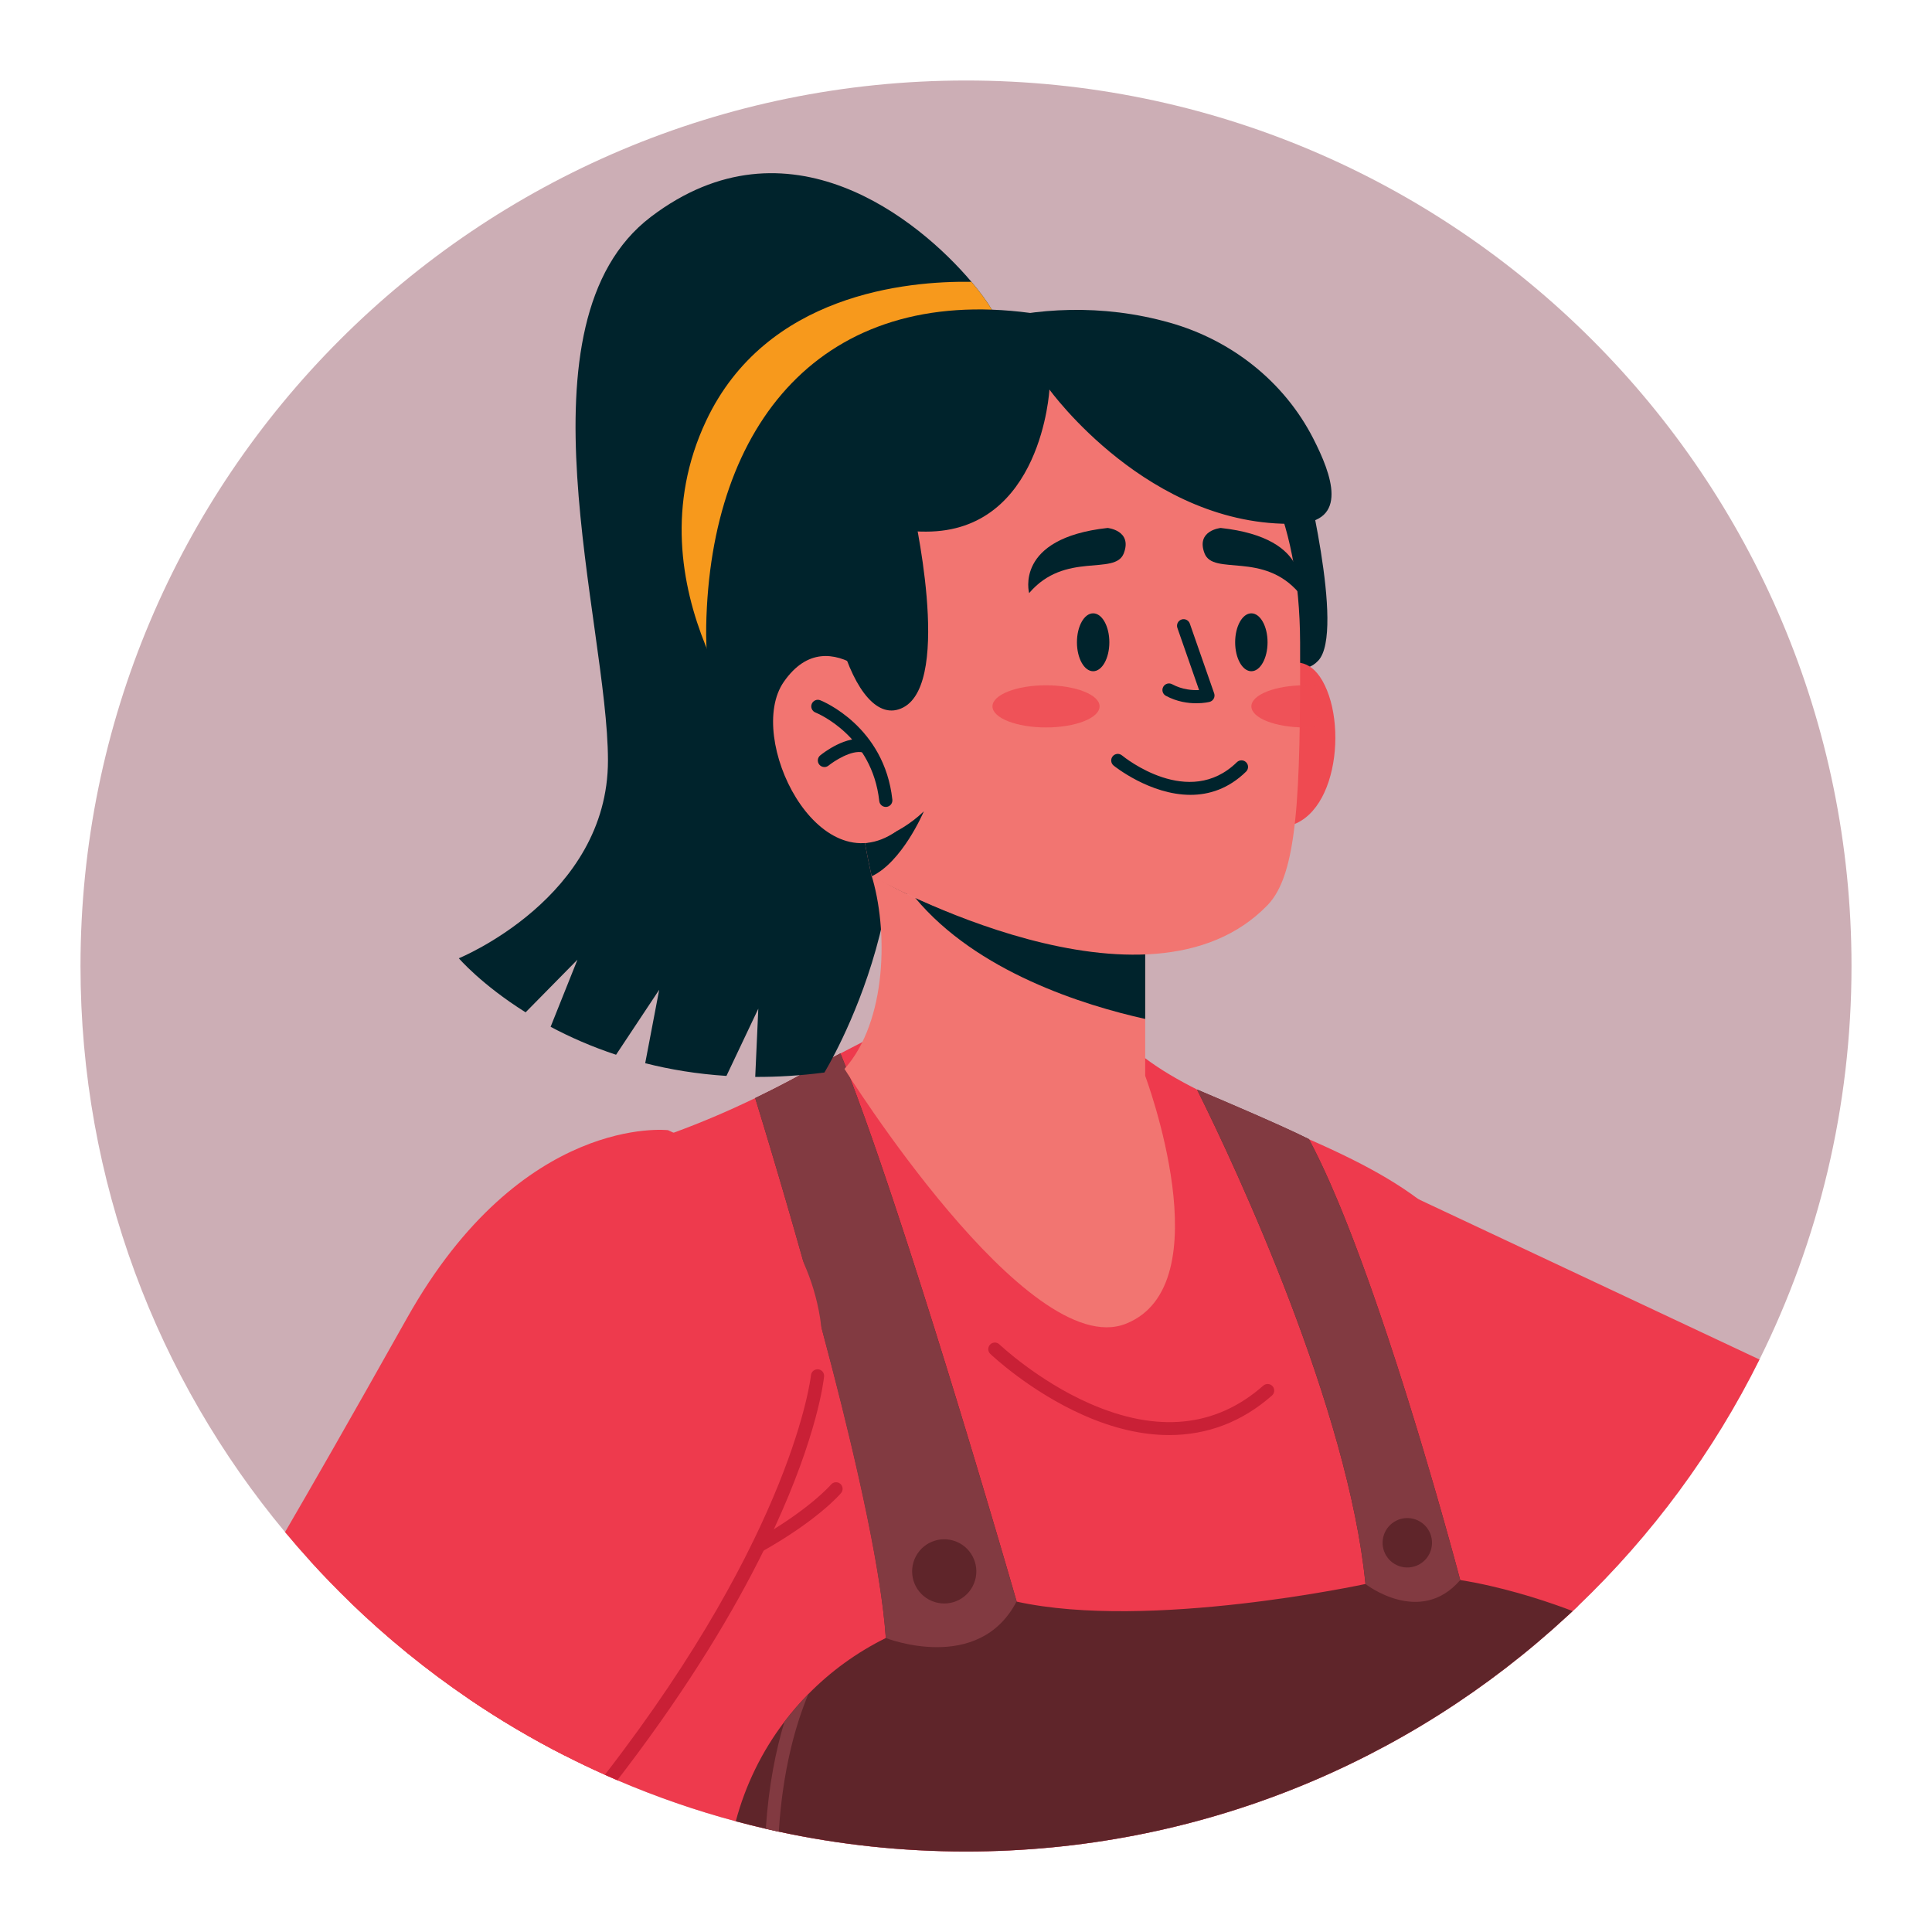 <?xml version="1.0" encoding="utf-8"?>
<!-- Generator: Adobe Illustrator 27.5.0, SVG Export Plug-In . SVG Version: 6.00 Build 0)  -->
<svg version="1.1" id="Layer_1" xmlns="http://www.w3.org/2000/svg" xmlns:xlink="http://www.w3.org/1999/xlink" x="0px" y="0px"
	 viewBox="0 0 2400 2400" style="enable-background:new 0 0 2400 2400;" xml:space="preserve">
<g>
	<path style="fill:#CCAEB5;" d="M2300.002,1199.995c0,175.596-41.139,341.583-114.322,488.851
		c-57.153,115.022-133.85,218.632-225.753,306.461c-2.099,2.021-4.229,4.027-6.359,6.017c-2.192,2.068-4.385,4.12-6.592,6.157
		c-196.165,181.566-458.611,292.515-746.974,292.515c-79.775,0-157.592-8.489-232.547-24.627c-5.395-1.166-10.79-2.363-16.154-3.607
		c-12.516-2.892-24.938-6.002-37.283-9.313c-50.172-13.464-98.93-30.396-145.993-50.515c-0.404-0.171-0.793-0.342-1.182-0.513
		c-5.162-2.208-10.308-4.462-15.439-6.763c-16.651-7.447-33.086-15.283-49.286-23.539c-41.372-21.021-81.221-44.591-119.375-70.509
		c-52.8-35.853-102.335-76.199-148.03-120.464c-16.869-16.341-33.225-33.225-49.022-50.623
		c-10.806-11.878-21.331-23.974-31.593-36.319c-158.664-190.646-254.096-435.786-254.096-703.207c0-607.511,492.489-1100,1100-1100
		S2300.002,592.484,2300.002,1199.995z"/>
	<g>
		<g>
			<g>
				<g>
					<path style="fill:#EE3A4D;" d="M2185.68,1688.846c-57.153,115.022-133.85,218.632-225.753,306.461
						c-2.099,2.021-4.229,4.027-6.359,6.017c-2.192,2.068-4.385,4.12-6.592,6.157l-3.794-10.059l-194.16-513.836l12.967,6.095
						L2185.68,1688.846z"/>
				</g>
			</g>
			<g>
				<g>
					<path style="fill:#EE3A4D;" d="M1959.927,1995.307c-2.099,2.021-4.229,4.027-6.359,6.017c-2.192,2.068-4.385,4.12-6.592,6.157
						c-196.165,181.566-458.611,292.515-746.974,292.515c-79.775,0-157.592-8.489-232.547-24.627
						c-5.395-1.166-10.79-2.363-16.154-3.607c-12.516-2.892-24.938-6.002-37.283-9.313c-50.172-13.464-98.93-30.396-145.993-50.515
						c-0.404-0.171-0.793-0.342-1.182-0.513c-5.162-2.208-10.308-4.462-15.439-6.763c-16.651-7.447-33.086-15.283-49.286-23.539
						c-41.372-21.021-81.221-44.591-119.375-70.509l-4.198-25.934l-3.747-23.088c-26.789-195.808-33.941-345.237-7.976-449.577
						c24.099-96.831,76.728-154.84,168.661-175.005c34.547-7.572,68.721-18.035,101.247-29.883
						c36.475-13.293,70.882-28.328,101.418-43.021c7.027-3.389,13.853-6.763,20.461-10.09c1.804-0.917,3.607-1.835,5.38-2.736
						c1.182-0.606,2.348-1.197,3.514-1.804c1.166-0.591,2.317-1.197,3.467-1.788c1.011-0.529,2.021-1.042,3.032-1.57
						c0.124-0.062,0.264-0.14,0.404-0.218c0.56-0.28,1.12-0.575,1.664-0.871c1.679-0.871,3.343-1.757,4.991-2.628
						c2.192-1.151,4.369-2.301,6.483-3.452c0.295-0.155,0.606-0.311,0.902-0.482c0.762-0.404,1.524-0.808,2.27-1.228
						c1.042-0.56,2.068-1.119,3.094-1.664c0,0,0,0,0.016-0.016c1.633-0.871,3.234-1.741,4.804-2.612
						c1.088-0.591,2.177-1.182,3.25-1.772c1.073-0.575,2.13-1.166,3.203-1.741c8.349-4.54,16.216-8.769,23.43-12.625
						c1.026-0.544,2.052-1.073,3.047-1.617c1.026-0.544,2.037-1.073,3.032-1.617c1.601-0.84,3.156-1.664,4.68-2.456
						c1.633-0.871,3.234-1.71,4.773-2.519c14.366-7.525,24.223-12.547,27.146-14.04h0.016c0.591-0.295,0.886-0.451,0.886-0.451
						l342.671,14.382c0.591,0.466,1.151,0.917,1.71,1.353c2.006,1.601,4.042,3.187,6.126,4.742
						c18.859,14.211,40.719,26.913,64.383,38.869l0.016,0.016c18.253,9.204,37.579,17.989,57.464,26.649
						c9.577,4.198,19.279,8.349,29.059,12.531c17.413,7.416,35.029,14.864,52.567,22.591c18.097,7.96,36.086,16.201,53.593,24.97
						c29.354,14.693,57.355,30.8,82.31,49.473c38.138,28.515,69.156,62.984,87.005,107.357
						C1894.876,1711.172,1924.37,1853.558,1959.927,1995.307z"/>
				</g>
			</g>
			<g>
				<g>
					<path style="fill:#C92036;" d="M1452.427,1782.698c-33.415,0-68.959-8.148-106.034-24.513
						c-66.738-29.458-114.222-74.448-116.211-76.348c-3.261-3.119-3.378-8.291-0.262-11.554c3.118-3.26,8.293-3.384,11.554-0.265
						c0.469,0.447,47.686,45.131,111.896,73.379c84.515,37.178,157.164,29.742,215.932-22.115c3.391-2.982,8.553-2.659,11.537,0.722
						c2.987,3.384,2.664,8.55-0.722,11.538C1543.049,1766.247,1499.89,1782.698,1452.427,1782.698z"/>
				</g>
			</g>
			<g>
				<g>
					<path style="fill:#5F252A;" d="M1953.568,2001.324c-2.192,2.068-4.385,4.12-6.592,6.157
						c-196.165,181.566-458.611,292.515-746.974,292.515c-79.775,0-157.592-8.489-232.547-24.627
						c-5.395-1.166-10.79-2.363-16.154-3.607c-12.516-2.892-24.938-6.002-37.283-9.313c11.925-44.979,32.588-87.036,60.543-123.837
						c9.127-11.987,18.999-23.399,29.618-34.189c27.473-27.955,59.827-51.618,96.194-69.607h0.031
						c-6.079-92.042-41.823-244.519-80.49-388.117c-7.043-26.182-14.18-52.054-21.269-77.225
						c-14.584-51.867-28.903-100.702-41.528-142.806c-0.062-0.187-0.109-0.373-0.156-0.544c-0.84-2.814-1.679-5.597-2.503-8.349
						c-0.373-1.197-0.731-2.379-1.073-3.56c-0.979-3.296-1.974-6.561-2.939-9.764c-0.031-0.062-0.047-0.124-0.062-0.187
						c-0.855-2.83-1.695-5.628-2.534-8.396c-0.451-1.462-0.886-2.892-1.321-4.322c-0.824-2.736-1.648-5.426-2.456-8.085
						c-1.228-4.058-2.441-8.007-3.623-11.847c-0.777-2.55-1.539-5.053-2.301-7.51c7.027-3.389,13.853-6.763,20.461-10.09
						c1.804-0.917,3.607-1.835,5.38-2.736c1.182-0.606,2.348-1.197,3.514-1.804c1.166-0.591,2.317-1.197,3.467-1.788
						c1.011-0.529,2.021-1.042,3.032-1.57c0.124-0.062,0.264-0.14,0.404-0.218c0.56-0.28,1.12-0.575,1.664-0.871
						c1.679-0.871,3.343-1.757,4.991-2.628c2.192-1.151,4.369-2.301,6.483-3.452c0.311-0.155,0.606-0.311,0.902-0.482
						c0.762-0.404,1.524-0.808,2.27-1.228c1.042-0.56,2.068-1.119,3.094-1.664c0,0,0,0,0.016-0.016
						c1.633-0.871,3.234-1.741,4.804-2.612c1.088-0.591,2.177-1.182,3.25-1.772c1.073-0.575,2.13-1.166,3.203-1.741
						c8.349-4.54,16.216-8.769,23.43-12.625c1.026-0.544,2.052-1.073,3.047-1.617c1.026-0.544,2.037-1.073,3.032-1.617
						c1.601-0.84,3.156-1.664,4.68-2.456c1.633-0.871,3.234-1.71,4.773-2.519c0.591,1.477,1.197,2.97,1.803,4.478
						c0.995,2.488,1.99,5.006,3.016,7.587c0.653,1.695,1.337,3.405,2.006,5.131c0.28,0.7,0.544,1.415,0.808,2.115
						c0.311,0.746,0.591,1.493,0.871,2.239c1.026,2.612,2.037,5.271,3.078,7.96v0.016c2.581,6.763,5.208,13.744,7.867,20.943
						c0.684,1.835,1.368,3.669,2.037,5.519c2.674,7.276,5.395,14.739,8.147,22.404c0.933,2.596,1.866,5.208,2.799,7.836
						c2.083,5.862,4.198,11.832,6.328,17.895c0.56,1.617,1.119,3.234,1.695,4.851c1.648,4.711,3.296,9.469,4.96,14.288
						c1.99,5.706,3.965,11.49,5.955,17.32c2.27,6.685,4.571,13.433,6.872,20.274c2.177,6.406,4.338,12.858,6.499,19.372
						c2.161,6.499,4.353,13.06,6.53,19.668c1.461,4.4,2.923,8.831,4.369,13.278c2.907,8.862,5.83,17.818,8.753,26.804
						c1.461,4.493,2.907,9.002,4.369,13.511c0.979,3.032,1.943,6.048,2.938,9.08c3.389,10.557,6.779,21.145,10.137,31.733
						c19.528,61.367,38.512,122.905,55.288,178.254c4.151,13.667,8.162,26.944,12.003,39.771
						c3.716,12.345,7.292,24.27,10.666,35.651c0.124,0.435,0.249,0.855,0.389,1.275c1.322,4.416,2.612,8.753,3.871,13.014
						c0.14,0.482,0.28,0.948,0.42,1.43c1.539,5.131,3.016,10.121,4.447,14.988c0.016,0.031,0.031,0.078,0.047,0.124
						c0.466,1.57,0.917,3.141,1.384,4.695c0.715,2.394,1.415,4.758,2.099,7.074c0.218,0.777,0.451,1.539,0.684,2.301
						c1.026,3.436,2.021,6.779,2.97,10.044c0.218,0.746,0.435,1.477,0.653,2.208c0.544,1.835,1.073,3.623,1.586,5.395
						c0.109,0.373,0.218,0.746,0.326,1.104c1.322,4.447,2.581,8.722,3.763,12.811c0.016,0.078,0.031,0.14,0.062,0.218
						c0.373,1.275,0.746,2.55,1.119,3.794c0.171,0.622,0.358,1.244,0.544,1.866c0.544,1.85,1.073,3.654,1.586,5.411
						c0.171,0.591,0.342,1.166,0.513,1.741c0.684,2.332,1.337,4.555,1.959,6.717c0.155,0.529,0.311,1.073,0.466,1.601
						c0.311,1.057,0.606,2.099,0.917,3.125c0.746,2.55,1.446,4.96,2.115,7.261c0.42,1.384,0.808,2.721,1.166,3.996
						c0.435,1.461,0.84,2.845,1.213,4.151c0.171,0.637,0.358,1.244,0.529,1.85c0.342,1.119,0.653,2.192,0.933,3.203
						c0.187,0.669,0.373,1.322,0.575,1.943c-0.016,0.016-0.016,0.016,0,0.031c0.777,2.674,1.43,4.944,1.959,6.779
						c0.093,0.327,0.187,0.622,0.264,0.886c0.171,0.622,0.342,1.197,0.482,1.695c0.031,0.202,0.062,0.295,0.062,0.295
						c164.743,36.257,433.283-21.907,433.283-21.907c-21.16-216.642-159.473-514.474-208.743-613.233
						c-0.171-0.326-0.295-0.591-0.358-0.762c-0.078-0.124-0.124-0.202-0.124-0.233c0.56,0.233,1.119,0.466,1.679,0.715
						c1.135,0.482,2.301,0.98,3.498,1.477c1.197,0.513,2.441,1.042,3.7,1.586c3.141,1.337,6.452,2.752,9.904,4.213
						c0.016,0,0.016,0.016,0.016,0.016c1.368,0.591,2.767,1.182,4.198,1.772c0.016,0,0.016,0.016,0.016,0.016
						c1.415,0.606,2.861,1.228,4.322,1.835c0.016,0.016,0.016,0.016,0.016,0.016c3.436,1.477,6.981,2.985,10.604,4.54
						c0.466,0.202,0.933,0.389,1.399,0.591c1.306,0.575,2.628,1.15,3.965,1.71c1.788,0.777,3.623,1.555,5.457,2.348
						c1.104,0.482,2.223,0.964,3.343,1.446c1.275,0.56,2.565,1.104,3.871,1.664c1.368,0.606,2.736,1.197,4.105,1.788
						c29.152,12.64,59.517,26.167,78.905,35.869c0.031,0.062,0.062,0.109,0.093,0.171c8.427,15.688,16.994,33.568,25.623,53.049
						c3.312,7.494,6.639,15.221,9.951,23.166c0.047,0.093,0.078,0.171,0.124,0.28c3.98,9.5,7.96,19.295,11.91,29.323
						c0.016,0.062,0.047,0.124,0.078,0.187c2.643,6.67,5.271,13.449,7.883,20.305c6.639,17.382,13.231,35.309,19.714,53.546
						c2.565,7.198,5.115,14.459,7.634,21.751c5.1,14.693,10.122,29.494,15.035,44.28c3.7,11.085,7.323,22.171,10.883,33.179
						c5.348,16.558,10.541,32.977,15.532,49.022c1.461,4.68,2.907,9.329,4.307,13.946c1.353,4.384,2.69,8.722,4.011,13.013
						c0.979,3.218,1.943,6.406,2.907,9.577c1.042,3.436,2.068,6.856,3.094,10.246c1.524,5.006,3.001,9.966,4.447,14.848
						c3.996,13.386,7.789,26.276,11.35,38.512c0.731,2.503,1.462,4.991,2.161,7.432c0.56,1.928,1.104,3.825,1.664,5.722
						c1.182,4.089,2.332,8.1,3.436,12.003c0,0.016,0.016,0.031,0.016,0.047c1.15,3.965,2.254,7.836,3.327,11.614
						c1.928,6.794,3.747,13.262,5.473,19.372c0.264,0.979,0.544,1.959,0.824,2.938c0.047,0.187,0.093,0.373,0.156,0.56
						c0.233,0.855,0.466,1.695,0.7,2.534c0.109,0.389,0.218,0.762,0.327,1.151c0.202,0.731,0.404,1.477,0.606,2.192
						c2.099,7.494,3.98,14.335,5.659,20.445c0.156,0.575,0.311,1.151,0.482,1.71c0.311,1.182,0.637,2.348,0.948,3.467
						c0.156,0.606,0.327,1.213,0.482,1.788c0.7,2.534,1.337,4.897,1.928,7.105c0.171,0.606,0.327,1.197,0.482,1.772
						c2.301,8.458,3.794,14.102,4.4,16.356c0.202,0.762,0.295,1.119,0.295,1.119c49.644,7.852,98.744,23.462,129.248,34.625
						C1946.929,1998.805,1950.412,2000.111,1953.568,2001.324z"/>
				</g>
			</g>
			<g>
				<g>
					<g>
						<path style="fill:#823A41;" d="M967.455,2275.368c-5.395-1.166-10.79-2.363-16.154-3.607
							c3.561-53.733,12.485-97.795,23.259-133.15c9.127-11.987,18.999-23.399,29.618-34.189
							C987.9,2143.508,972.213,2199.479,967.455,2275.368z"/>
					</g>
				</g>
			</g>
			<g>
				<g>
					<path style="fill:#823A41;" d="M1262.88,1989.31c-11.915-41.245-142.469-491.888-218.842-680.719
						c-12.325,6.473-27.985,14.842-45.41,24.356c-17.588,9.644-37.988,20.302-60.481,31.156
						c48.255,157.057,150.606,507.24,162.252,670.715C1100.399,2034.817,1215.649,2080.266,1262.88,1989.31z"/>
				</g>
			</g>
			<g>
				<g>
					
						<ellipse transform="matrix(0.288 -0.958 0.958 0.288 -1035.835 2512.689)" style="fill:#5F252A;" cx="1172.415" cy="1953.17" rx="39.867" ry="39.866"/>
				</g>
			</g>
			<g>
				<g>
					<path style="fill:#823A41;" d="M1813.941,1962.796c-49.888,58.029-117.725,4.904-117.725,4.904
						c-21.152-216.652-159.473-514.478-208.74-613.242c-0.163-0.327-0.294-0.588-0.36-0.752c-0.098-0.163-0.131-0.262-0.131-0.262
						c35.373,15.071,104.55,44.363,139.008,61.625c83.234,154.863,181.573,523.698,187.654,546.615
						C1813.843,1962.437,1813.941,1962.796,1813.941,1962.796z"/>
				</g>
			</g>
			<g>
				<g>
					
						<ellipse transform="matrix(0.229 -0.973 0.973 0.229 -516.34 3179.581)" style="fill:#5F252A;" cx="1749.019" cy="1915.743" rx="30.707" ry="30.707"/>
				</g>
			</g>
		</g>
		<g>
			<g>
				<path style="fill:#00232C;" d="M1235.843,396.705c-56.492,12.292-102.49,37.106-136.817,71.694
					c-84.117,84.771-98.044,228.159-24.584,388.515c103.438,225.806-50.346,475.411-50.346,475.411
					c-30.109,3.923-58.748,5.59-85.915,5.46l3.825-84.771l-39.59,83.529c-36.615-2.354-70.288-7.977-100.921-15.79l17.392-91.244
					l-53.583,80.75c-30.698-10.135-57.8-22.198-81.306-34.719l33.346-83.398l-64.404,65.417
					c-55.054-34.523-82.973-67.15-82.973-67.15s185.267-75.421,185.267-245.715c0-170.294-119.588-543.967,53.386-675.357
					c170.36-129.429,333.036,3.727,398.127,80.75C1228.814,376.207,1239.668,395.855,1235.843,396.705z"/>
			</g>
			<g>
				<path style="fill:#F7991C;" d="M1235.843,396.705c-56.492,12.292-102.49,37.106-136.817,71.694
					C857.888,588.903,949.197,925.274,949.197,925.274s-170-194.977-71.988-402.605c74.277-157.446,249.279-173.825,329.538-172.583
					C1228.814,376.207,1239.668,395.855,1235.843,396.705z"/>
			</g>
			<g>
				<path style="fill:#00232C;" d="M1100.385,1115.056c0,0-228.014-86.399-223.111-337.71
					c4.904-251.311,144.311-422.853,402.347-388.605C1279.621,388.741,1361.092,1100.968,1100.385,1115.056z"/>
			</g>
			<g>
				<path style="fill:#00232C;" d="M1618.646,577.221c0,0,52.803,207.24,18.982,243.39c-33.822,36.15-83.791-41.456-83.791-41.456
					S1578.457,585.545,1618.646,577.221z"/>
			</g>
			<g>
				<g>
					<g>
						<path style="fill:#EF4A51;" d="M1560.44,851.621c0,0,54.573-64.475,85.418,0c30.845,64.475,7.118,194.975-75.927,173.62
							L1560.44,851.621z"/>
					</g>
				</g>
				<g>
					<g>
						<g>
							<path style="fill:#F27571;" d="M1422.6,1182.532v177.813c0,0-93.739,153.523-373.542-32.496
								c53.009-59.173,54.607-173.526,33.19-241.723c0,0,20.478,13.825,54.394,28.929c6.94,3.105,14.383,6.342,22.297,9.677
								C1228.874,1154.09,1334.075,1189.398,1422.6,1182.532z"/>
						</g>
					</g>
					<g>
						<g>
							<path style="fill:#F27571;" d="M1049.059,1327.849c0,0,227.401,364.516,349.282,316.655
								c121.881-47.862,24.26-308.081,24.26-308.081L1049.059,1327.849z"/>
						</g>
					</g>
					<g>
						<g>
							<path style="fill:#00232C;" d="M1422.6,1182.532v83.234c-76.059-16.934-209.428-58.421-285.958-150.711
								c6.94,3.105,14.383,6.342,22.297,9.677C1228.874,1154.09,1334.075,1189.398,1422.6,1182.532z"/>
						</g>
					</g>
				</g>
				<g>
					<g>
						<path style="fill:#F27571;" d="M1574.62,1124.373c-149.404,154.537-480.969-29.914-491.627-35.896
							c-0.163-0.098-0.261-0.163-0.261-0.163c-3.073-13.829-5.819-27.56-8.304-41.127
							c-21.119-114.946-22.427-221.719-10.756-323.164c-5.59-106.969,58.094-206.583,158.721-243.263
							c104.288-37.988,197.788,7.846,253.986,25.173c84.804,26.154,138.157,135.771,138.648,291.942
							C1615.616,989.55,1611.693,1085.992,1574.62,1124.373z"/>
					</g>
				</g>
				<g>
					<g>
						<path style="fill:#00232C;" d="M1375.91,655.841c0,0,31.002,3.068,20.113,31.482c-10.889,28.414-73.085-2.902-117.59,49.453
							C1278.432,736.776,1259.506,668.607,1375.91,655.841z"/>
					</g>
				</g>
				<g>
					<g>
						<path style="fill:#00232C;" d="M1516.401,655.841c0,0-31.003,3.068-20.113,31.482c10.889,28.414,73.085-2.902,117.59,49.453
							C1613.878,736.776,1632.804,668.607,1516.401,655.841z"/>
					</g>
				</g>
				<g style="opacity:0.8;">
					<g>
						<g>
							<path style="fill:#EF4A51;" d="M1365.946,877.475c0,14.463-29.79,26.188-66.537,26.188
								c-36.747,0-66.537-11.725-66.537-26.188c0-14.463,29.79-26.188,66.537-26.188
								C1336.156,851.287,1365.946,863.011,1365.946,877.475z"/>
						</g>
					</g>
				</g>
				<g style="opacity:0.8;">
					<g>
						<g>
							<path style="fill:#EF4A51;" d="M1637.034,902.899c-5.131,0.513-10.518,0.77-16.034,0.77
								c-36.717,0-66.507-11.737-66.507-26.199c0-14.462,29.79-26.199,66.507-26.199c4.97,0,9.813,0.224,14.462,0.641
								L1637.034,902.899z"/>
						</g>
					</g>
				</g>
				<g>
					<g>
						<g>
							<ellipse style="fill:#00232C;" cx="1357.942" cy="797.863" rx="20.125" ry="35.968"/>
						</g>
					</g>
					<g>
						<g>
							<path style="fill:#00232C;" d="M1574.604,797.863c0,19.865-9.01,35.968-20.125,35.968c-11.115,0-20.125-16.103-20.125-35.968
								c0-19.865,9.01-35.968,20.125-35.968C1565.593,761.895,1574.604,777.998,1574.604,797.863z"/>
						</g>
					</g>
					<g>
						<g>
							<path style="fill:#00232C;" d="M1478.852,987.386c-50.505,0-94.859-35.866-95.5-36.396c-3.483-2.87-3.98-8.021-1.109-11.505
								c2.87-3.485,8.015-3.98,11.498-1.114l0,0c3.362,2.758,82.992,66.893,142.749,8.483c3.228-3.156,8.401-3.097,11.557,0.131
								c3.156,3.228,3.097,8.403-0.131,11.557C1525.976,979.989,1501.775,987.386,1478.852,987.386z"/>
						</g>
					</g>
					<g>
						<g>
							<path style="fill:#00232C;" d="M1486.077,873.629c-10.212,0-23.964-1.833-37.773-9.262
								c-3.976-2.139-5.466-7.094-3.327-11.069c2.136-3.978,7.1-5.462,11.069-3.327c12.665,6.811,25.338,7.656,33.49,7.246
								l-26.939-77.18c-1.488-4.261,0.761-8.922,5.024-10.409c4.259-1.486,8.922,0.761,10.409,5.024l30.24,86.635
								c0.753,2.16,0.568,4.537-0.512,6.555c-1.081,2.016-2.958,3.488-5.175,4.056
								C1502.046,872.034,1495.6,873.629,1486.077,873.629z"/>
						</g>
					</g>
				</g>
				<g>
					<g>
						<path style="fill:#00232C;" d="M1147.626,1007.89c-0.948,2.223-27.069,62.802-64.633,80.587c-0.033,0-0.033,0.033-0.065,0.033
							c-0.131-0.131-0.196-0.196-0.196-0.196c-3.073-13.829-5.819-27.56-8.304-41.127
							C1075.834,1046.958,1113.757,1040.353,1147.626,1007.89z"/>
					</g>
				</g>
				<g>
					<g>
						<path style="fill:#F27571;" d="M1111.233,869.934c0,0-79.428-106.691-137.618-22.852
							c-47.952,69.089,42.339,253.032,139.44,185.831L1111.233,869.934z"/>
					</g>
				</g>
				<g>
					<g>
						<path style="fill:#00232C;" d="M1100.375,1002.401c-4.115,0-7.658-3.098-8.116-7.284
							c-8.831-80.746-76.471-108.897-79.346-110.055c-4.181-1.686-6.214-6.441-4.538-10.625c1.678-4.181,6.412-6.227,10.604-4.554
							c3.247,1.293,79.604,32.718,89.53,123.456c0.49,4.487-2.749,8.523-7.236,9.014
							C1100.972,1002.385,1100.672,1002.401,1100.375,1002.401z"/>
					</g>
				</g>
				<g>
					<g>
						<path style="fill:#00232C;" d="M1024.107,952.857c-2.374,0-4.728-1.03-6.344-3.014c-2.85-3.502-2.321-8.65,1.18-11.498
							c3.261-2.653,32.553-25.747,57.114-19.457c4.372,1.119,7.009,5.571,5.891,9.945c-1.121,4.374-5.586,7.008-9.945,5.89
							c-14.092-3.604-36.135,10.925-42.741,16.3C1027.745,952.257,1025.92,952.857,1024.107,952.857z"/>
					</g>
				</g>
			</g>
			<g>
				<path style="fill:#00232C;" d="M1453.286,400.9c76.558,21.656,141.852,73.004,178.085,143.837
					c22.701,44.38,45.086,104.056-21.784,105.859c-182.417,4.919-305.96-166.731-305.96-166.731s-9.386,176.538-153.232,176.538
					c-143.846,0-155.157-106.794-84.117-178.718C1124.186,423.058,1283.398,352.844,1453.286,400.9z"/>
			</g>
			<g>
				<path style="fill:#00232C;" d="M1133.405,627.808c0,0,50.9,218.549-11.344,251.008
					c-62.244,32.459-115.57-148.669-87.208-301.233L1133.405,627.808z"/>
			</g>
		</g>
		<g>
			<g>
				<g>
					<g>
						<g>
							<path style="fill:#F27571;" d="M953.835,1736.313l-0.871,1.57l-128.471,225.986c-21.549,37.703-42.849,75.5-64.057,113.296
								l-31.935,56.625l-20.181,36.179l-6.203,11.148c-41.372-21.021-81.221-44.591-119.375-70.509
								c-52.8-35.853-102.335-76.199-148.03-120.464c-16.869-16.341-33.225-33.225-49.022-50.623l28.281-53.049
								c21.145-39.071,42.383-78.081,63.839-116.919c10.697-19.419,21.58-38.76,32.432-58.086
								c10.852-19.341,21.705-38.698,32.744-57.946l23.835-41.512l9.313-16.216l33.987-57.9
								c55.505-94.499,177.104-126.139,271.618-70.633C975.385,1522.268,1007.288,1642.203,953.835,1736.313z"/>
						</g>
					</g>
				</g>
			</g>
			<g>
				<g>
					<g>
						<g>
							<path style="fill:#EF4A51;" d="M708.322,2169.97l-6.203,11.148c-41.372-21.021-81.221-44.591-119.375-70.509
								c-52.8-35.853-102.335-76.199-148.03-120.464l143.832,94.53L708.322,2169.97z"/>
						</g>
					</g>
				</g>
			</g>
			<g>
				<g>
					<g>
						<path style="fill:#EE3A4D;" d="M1016.975,1701.067c-9.966,60.978-39.802,136.369-75.655,210.516
							c-2.115,4.385-4.26,8.785-6.437,13.153c-57.682,116.841-128.315,228.271-157.203,272.52
							c-4.12,6.328-7.401,11.288-9.655,14.677c-0.404-0.171-0.793-0.342-1.182-0.513c-5.162-2.208-10.308-4.462-15.439-6.763
							c-16.651-7.447-33.086-15.283-49.286-23.539c-41.372-21.021-81.221-44.591-119.375-70.509
							c-52.8-35.853-102.335-76.199-148.03-120.464c-16.869-16.341-33.225-33.225-49.022-50.623
							c-10.806-11.878-21.331-23.974-31.593-36.319c29.883-51.261,78.345-135.576,151.512-265.835
							c142.946-254.516,324.216-233.433,324.216-233.433s2.488,1.042,6.903,3.187c25.809,12.563,117.416,62.751,161.541,161.51
							c0,0.016,0.016,0.016,0.016,0.031c0.14,0.264,0.249,0.544,0.358,0.808c9.111,20.523,16.138,43.114,20.119,67.897
							c0.482,3.032,0.871,6.141,1.151,9.329c0.031,0.358,0.062,0.7,0.093,1.057c0,0.016,0,0.016,0,0.031
							C1021.312,1663.752,1020.146,1681.678,1016.975,1701.067z"/>
					</g>
				</g>
			</g>
			<g>
				<g>
					<path style="fill:#C92036;" d="M1023.691,1709.929c-0.466,4.789-8.023,72.499-62.377,189.76
						c-3.98,8.582-8.209,17.445-12.718,26.556c-36.553,74.069-90.736,165.35-170.916,271.012
						c-3.545,4.696-7.168,9.406-10.837,14.164c-5.162-2.208-10.308-4.462-15.439-6.763
						c234.459-302.9,255.822-494.386,256.024-496.329c0.451-4.493,4.462-7.758,8.94-7.339c0.202,0.016,0.404,0.047,0.606,0.078
						C1021.157,1701.813,1024.127,1705.637,1023.691,1709.929z"/>
				</g>
			</g>
			<g>
				<g>
					<path style="fill:#C92036;" d="M941.945,1928.782c-2.862,0-5.64-1.504-7.137-4.176c-2.208-3.94-0.805-8.92,3.134-11.126
						c67.298-37.718,94.097-68.967,94.361-69.28c2.907-3.445,8.065-3.889,11.511-0.987c3.45,2.902,3.903,8.042,1.007,11.497
						c-1.135,1.357-28.627,33.653-98.888,73.028C944.668,1928.447,943.297,1928.782,941.945,1928.782z"/>
				</g>
			</g>
		</g>
	</g>
</g>
</svg>
